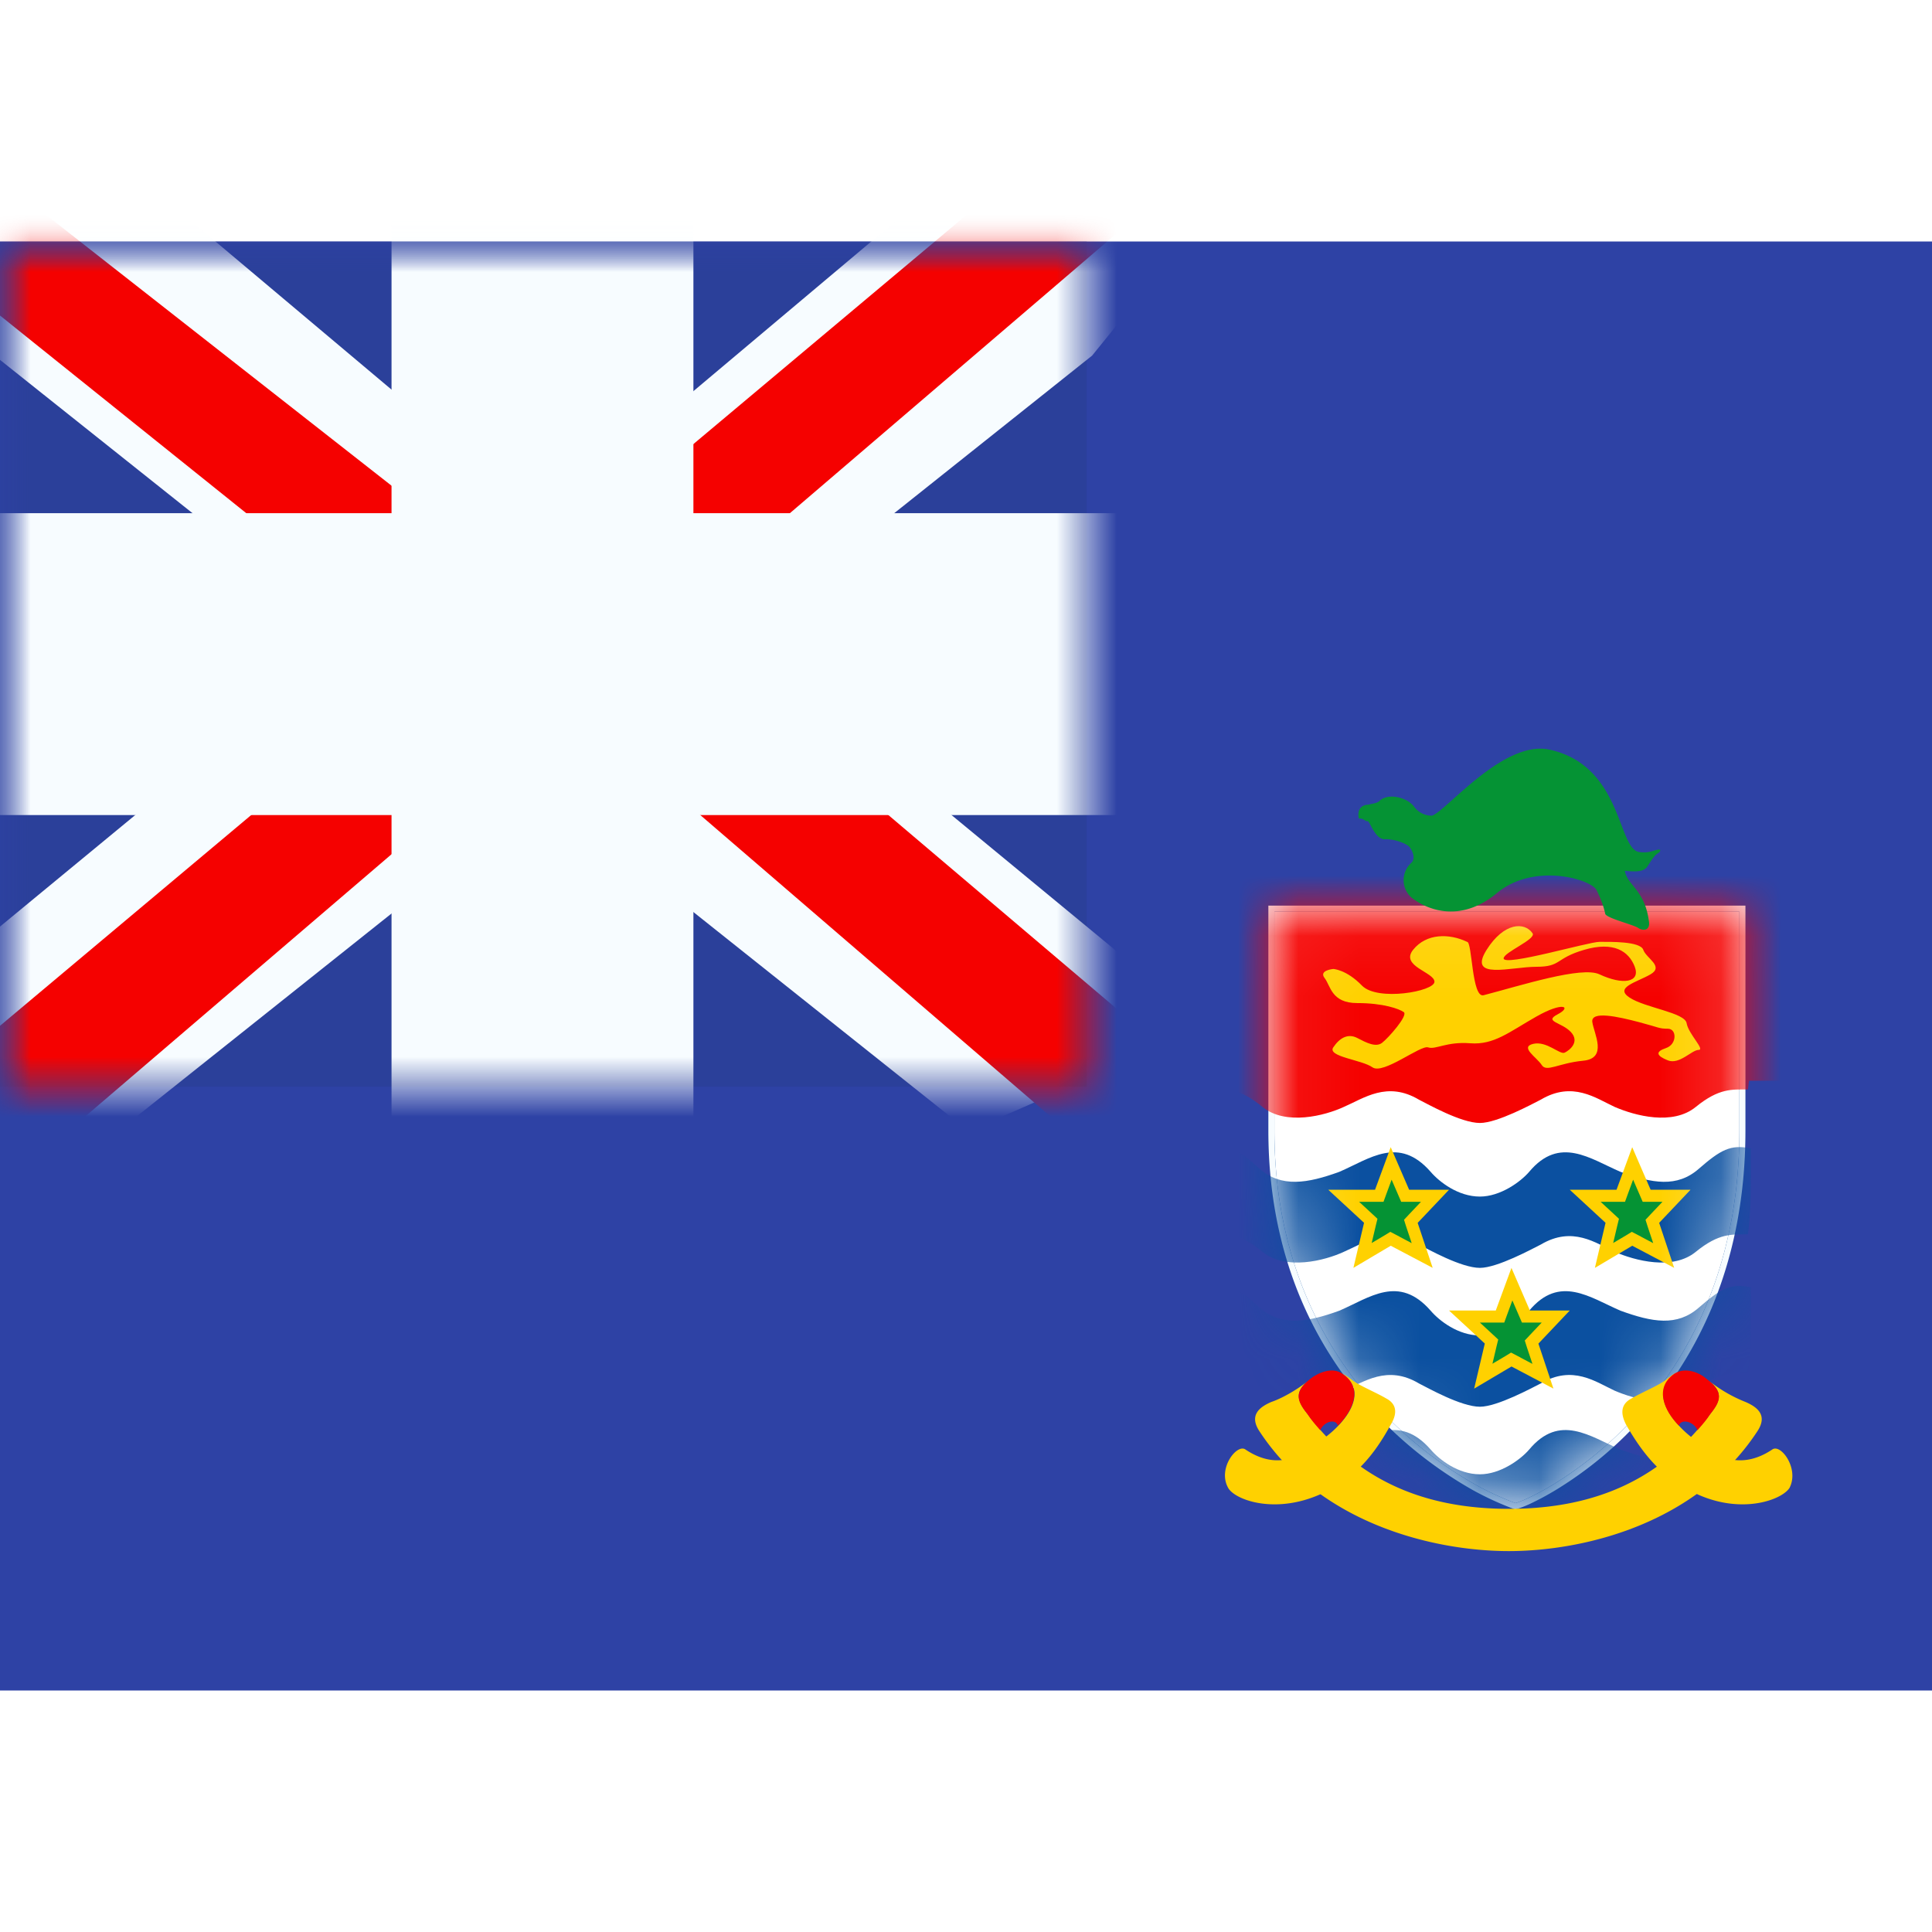 <svg fill="none" xmlns="http://www.w3.org/2000/svg" viewBox="0 0 32 24" height="1em" width="1em">
  <path fill-rule="evenodd" clip-rule="evenodd" d="M0 0v24h32V0H0z" fill="#2E42A5"/>
  <mask id="a" maskUnits="userSpaceOnUse" x="0" y="0" width="32" height="24">
    <path fill-rule="evenodd" clip-rule="evenodd" d="M0 0v24h32V0H0z" fill="#fff"/>
  </mask>
  <g mask="url(#a)">
    <path fill="#2B409A" d="M0 0h18v14H0z"/>
    <mask id="b" maskUnits="userSpaceOnUse" x="0" y="0" width="18" height="14">
      <path fill="#fff" d="M0 0h18v14H0z"/>
    </mask>
    <g mask="url(#b)">
      <path d="m-2.004 13 3.96 1.737L18.09 1.889l2.09-2.582-4.236-.58-6.58 5.536-5.297 3.73L-2.004 13z" fill="#F7FCFF"/>
      <path d="m-1.462 14.217 2.018 1.008L19.429-.933h-2.833l-18.058 15.15z" fill="#F50100"/>
      <path d="m20.004 13-3.96 1.737L-.09 1.889-2.18-.693l4.236-.58 6.58 5.536 5.297 3.73L20.004 13z" fill="#F7FCFF"/>
      <path d="m19.87 13.873-2.019 1.009-8.036-6.918-2.383-.773L-2.38-.684H.453l9.807 7.688 2.605.927 7.004 5.942z" fill="#F50100"/>
      <mask id="c" maskUnits="userSpaceOnUse" x="-2" y="-2" width="22" height="18" fill="#000">
        <path fill="#fff" d="M-2-2h22v18H-2z"/>
        <path fill-rule="evenodd" clip-rule="evenodd" d="M9.985 0h-2v6H0v2h7.985v6h2V8H18V6H9.985V0z"/>
      </mask>
      <path fill-rule="evenodd" clip-rule="evenodd" d="M9.985 0h-2v6H0v2h7.985v6h2V8H18V6H9.985V0z" fill="#F50100"/>
      <path d="M7.985 0v-1.5h-1.5V0h1.5zm2 0h1.5v-1.5h-1.5V0zm-2 6v1.5h1.5V6h-1.5zM0 6V4.5h-1.5V6H0zm0 2h-1.5v1.5H0V8zm7.985 0h1.5V6.5h-1.5V8zm0 6h-1.5v1.5h1.5V14zm2 0v1.5h1.5V14h-1.5zm0-6V6.5h-1.5V8h1.5zM18 8v1.5h1.5V8H18zm0-2h1.5V4.5H18V6zM9.985 6h-1.5v1.5h1.5V6zm-2-4.5h2v-3h-2v3zm1.5 4.5V0h-3v6h3zM0 7.5h7.985v-3H0v3zm1.5.5V6h-3v2h3zm6.485-1.5H0v3h7.985v-3zm1.5 7.5V8h-3v6h3zm.5-1.5h-2v3h2v-3zM8.485 8v6h3V8h-3zM18 6.5H9.985v3H18v-3zM16.5 6v2h3V6h-3zM9.985 7.5H18v-3H9.985v3zM8.485 0v6h3V0h-3z" fill="#F7FCFF" mask="url(#c)"/>
    </g>
    <path d="M21.058 14.722V11.05h7.802v3.672c0 2.352-.91 3.91-1.835 4.88a6.284 6.284 0 0 1-1.292 1.04c-.18.108-.334.186-.447.237a1.877 1.877 0 0 1-.186.07 4.953 4.953 0 0 1-.675-.309 6.754 6.754 0 0 1-1.39-1.04c-.997-.97-1.977-2.527-1.977-4.878z" fill="#fff"/>
    <path d="M21.058 14.722V11.05h7.802v3.672c0 2.352-.91 3.91-1.835 4.88a6.284 6.284 0 0 1-1.292 1.04c-.18.108-.334.186-.447.237a1.877 1.877 0 0 1-.186.07 4.953 4.953 0 0 1-.675-.309 6.754 6.754 0 0 1-1.39-1.04c-.997-.97-1.977-2.527-1.977-4.878z" stroke="#0B50A0" stroke-width=".1"/>
    <path d="M21.058 14.722V11.05h7.802v3.672c0 2.352-.91 3.91-1.835 4.88a6.284 6.284 0 0 1-1.292 1.04c-.18.108-.334.186-.447.237a1.877 1.877 0 0 1-.186.07 4.953 4.953 0 0 1-.675-.309 6.754 6.754 0 0 1-1.39-1.04c-.997-.97-1.977-2.527-1.977-4.878z" stroke="#F7FCFF" stroke-width=".1"/>
    <mask id="d" maskUnits="userSpaceOnUse" x="21" y="11" width="8" height="10">
      <path d="M21.058 14.722V11.05h7.802v3.672c0 2.352-.91 3.91-1.835 4.88a6.284 6.284 0 0 1-1.292 1.04c-.18.108-.334.186-.447.237a1.877 1.877 0 0 1-.186.07 4.953 4.953 0 0 1-.675-.309 6.754 6.754 0 0 1-1.39-1.04c-.997-.97-1.977-2.527-1.977-4.878z" fill="#fff"/>
      <path d="M21.058 14.722V11.05h7.802v3.672c0 2.352-.91 3.91-1.835 4.88a6.284 6.284 0 0 1-1.292 1.04c-.18.108-.334.186-.447.237a1.877 1.877 0 0 1-.186.07 4.953 4.953 0 0 1-.675-.309 6.754 6.754 0 0 1-1.39-1.04c-.997-.97-1.977-2.527-1.977-4.878z" stroke="#fff" stroke-width=".1"/>
    </mask>
    <g mask="url(#d)">
      <path fill="#F50100" d="M20.5 10.5h9v3.4h-9z"/>
      <path d="M24.512 14.6c.288 0 .864-.313 1.008-.386.528-.313.912-.024 1.224.12.336.145.96.314 1.344 0 .384-.313.6-.289.864-.289.048-.361.048-.723.048-1.133v-.29c-.336-.072-.504.025-.864.338-.36.314-.768.241-1.296.049-.504-.217-1.008-.603-1.512 0-.144.168-.48.41-.816.41-.36 0-.672-.242-.816-.41-.528-.603-1.008-.217-1.512 0-.528.192-.96.265-1.32-.049-.336-.313-.504-.41-.864-.337v.29c0 .409.024.77.072 1.132.264 0 .456-.024.84.29.384.313 1.032.144 1.344 0 .336-.145.72-.434 1.248-.12.144.072.696.385 1.008.385z" fill="#F50100"/>
      <path fill-rule="evenodd" clip-rule="evenodd" d="M22.084 12.049s.217.01.474.275c.256.265 1.201.097 1.201-.063s-.573-.256-.353-.53c.22-.273.594-.274.894-.131.086 0 .076.936.273.884.622-.162 1.625-.485 1.919-.346.387.181.683.136.585-.125-.099-.26-.351-.424-.838-.281-.487.142-.372.281-.793.281-.421 0-1.143.228-.823-.281.288-.457.63-.466.761-.274.067.098-.479.315-.479.416 0 .14 1.407-.274 1.587-.274.18 0 .676-.011.726.132.049.142.348.273.12.406-.228.132-.605.216-.346.386.26.17.916.247.944.424.029.177.311.442.198.442-.113 0-.318.249-.509.173-.19-.076-.213-.143-.03-.204.183-.062.181-.32.03-.32-.15 0-.138-.02-.481-.11-.343-.09-.798-.192-.77 0 .027.191.26.602-.153.64-.413.04-.606.197-.686.07-.08-.126-.367-.295-.142-.349.226-.054.442.184.523.145.081-.039.256-.177.102-.342-.154-.164-.454-.17-.218-.293.236-.123.095-.217-.354.038-.45.255-.7.472-1.094.442-.395-.031-.572.11-.698.068-.127-.042-.744.457-.922.33-.178-.126-.752-.175-.649-.33.104-.156.242-.236.397-.156.154.08.308.16.412.08.104-.08.434-.453.359-.508-.076-.055-.343-.15-.771-.15-.429 0-.439-.284-.54-.414-.102-.13.144-.151.144-.151z" fill="#FFD100"/>
      <path d="M24.512 17c.288 0 .864-.314 1.008-.386.528-.313.912-.024 1.224.12.336.145.96.314 1.344 0 .384-.313.6-.289.864-.289.048-.361.048-.723.048-1.133v-.29c-.336-.072-.504.025-.864.338-.36.314-.768.242-1.296.049-.504-.217-1.008-.603-1.512 0-.144.168-.48.41-.816.41-.36 0-.672-.242-.816-.41-.528-.603-1.008-.217-1.512 0-.528.192-.96.265-1.32-.049-.336-.313-.504-.41-.864-.337v.29c0 .41.024.77.072 1.132.264 0 .456-.024.84.29.384.313 1.032.144 1.344 0 .336-.145.72-.434 1.248-.12.144.072.696.385 1.008.385zm0 2.3c.288 0 .864-.314 1.008-.386.528-.313.912-.024 1.224.12.336.145.96.314 1.344 0 .384-.313.6-.289.864-.289.048-.361.048-.723.048-1.133v-.29c-.336-.072-.504.025-.864.338-.36.314-.768.241-1.296.049-.504-.217-1.008-.603-1.512 0-.144.168-.48.41-.816.41-.36 0-.672-.242-.816-.41-.528-.603-1.008-.217-1.512 0-.528.192-.96.265-1.32-.049-.336-.313-.504-.41-.864-.337v.29c0 .41.024.77.072 1.132.264 0 .456-.024.84.29.384.313 1.032.144 1.344 0 .336-.145.72-.434 1.248-.12.144.072.696.385 1.008.385zm0 2.3c.288 0 .864-.314 1.008-.386.528-.313.912-.024 1.224.12.336.145.96.314 1.344 0 .384-.313.6-.289.864-.289.048-.361.048-.723.048-1.133v-.29c-.336-.072-.504.025-.864.338-.36.314-.768.241-1.296.049-.504-.217-1.008-.603-1.512 0-.144.168-.48.41-.816.41-.36 0-.672-.242-.816-.41-.528-.603-1.008-.217-1.512 0-.528.192-.96.265-1.32-.049-.336-.313-.504-.41-.864-.337v.29c0 .409.024.77.072 1.132.264 0 .456-.024.84.29.384.313 1.032.144 1.344 0 .336-.145.72-.434 1.248-.12.144.072.696.385 1.008.385z" fill="#0B50A0"/>
      <path d="m25.082 18.544-.05-.026-.047.029-.417.247.122-.517.014-.057-.043-.04-.405-.374h.589l.024-.066.173-.47.206.476.026.06h.494l-.36.38-.04.043.018.057.17.509-.474-.25zm-2-2-.05-.026-.047.029-.417.247.122-.517.014-.057-.043-.04-.405-.374h.589l.024-.066.173-.47.206.476.026.06h.494l-.36.38-.04.043.018.057.17.509-.474-.25zm4 0-.05-.026-.047.029-.417.247.122-.517.014-.057-.043-.04-.405-.374h.589l.024-.066.173-.47.206.476.026.06h.494l-.36.38-.04.043.018.057.17.509-.474-.25z" fill="#059334" stroke="#FFD100" stroke-width=".2"/>
    </g>
    <path d="M20.337 20.634c.092.197.75.455 1.516.123.52-.233.857-.565 1.179-1.155.091-.147.137-.332-.077-.442-.168-.099-.444-.21-.566-.307-.062-.05-.123-.086-.169-.123a.6.6 0 0 1 .092.086c.306.295-.015.725-.352.983-.245.184-.69.639-1.332.209-.138-.099-.46.307-.291.626zm9.309 0c-.107.197-.766.455-1.516.123-.52-.233-.857-.565-1.194-1.155-.077-.147-.123-.332.092-.442.168-.099.444-.21.566-.307a1.46 1.46 0 0 1 .169-.123.589.589 0 0 0-.092.086c-.306.295.015.725.337.983.245.184.704.639 1.347.209.138-.099.444.307.29.626z" fill="#FFD100"/>
    <path d="M24.991 21.691c1.225 0 3.109-.442 4.12-1.99.168-.259 0-.394-.2-.48a2.388 2.388 0 0 1-.612-.356c.245.197.199.332.03.553-.78 1.044-1.852 1.573-3.338 1.573-1.485 0-2.556-.529-3.337-1.573-.169-.221-.215-.357.015-.553-.122.11-.398.283-.612.356-.2.086-.368.221-.2.48 1.011 1.548 2.91 1.99 4.134 1.99z" fill="#FFD100"/>
    <path d="M22.159 19.614c-.03-.122-.23-.073-.291.074-.076-.086-.153-.172-.214-.27-.184-.221-.215-.369.046-.578.122-.098.367-.209.535-.086.353.234.169.615-.076.86zm5.65 0c.03-.122.245-.073.306.074.077-.086.153-.172.214-.27.184-.221.215-.369-.061-.578-.107-.098-.352-.209-.536-.086-.337.234-.168.615.077.86z" fill="#F50100"/>
    <path d="M23.424 9.364c-.12-.164-.447-.237-.584-.09-.052.036-.12.036-.172.054-.086 0-.196.046-.162.228.093 0 .093.046.145.046.034-.019.123.316.295.298.19 0 .358.085.392.121.052.055.12.201.034.274a.385.385 0 0 0 0 .566c.224.183.791.457 1.427-.073.619-.511 1.581-.219 1.65-.036.086.182.12.292.138.383.017.073.48.183.55.237.086.055.206.037.172-.127-.07-.512-.361-.585-.396-.822.172.018.292.018.361-.055.052-.073.12-.2.19-.237.05-.037.05-.073-.018-.055-.086.018-.137.055-.292.037-.366-.043-.276-1.427-1.486-1.696-.748-.167-1.68.975-1.936 1.088a.13.13 0 0 1-.016.005.36.36 0 0 1-.292-.146z" fill="#059334"/>
  </g>
</svg>
